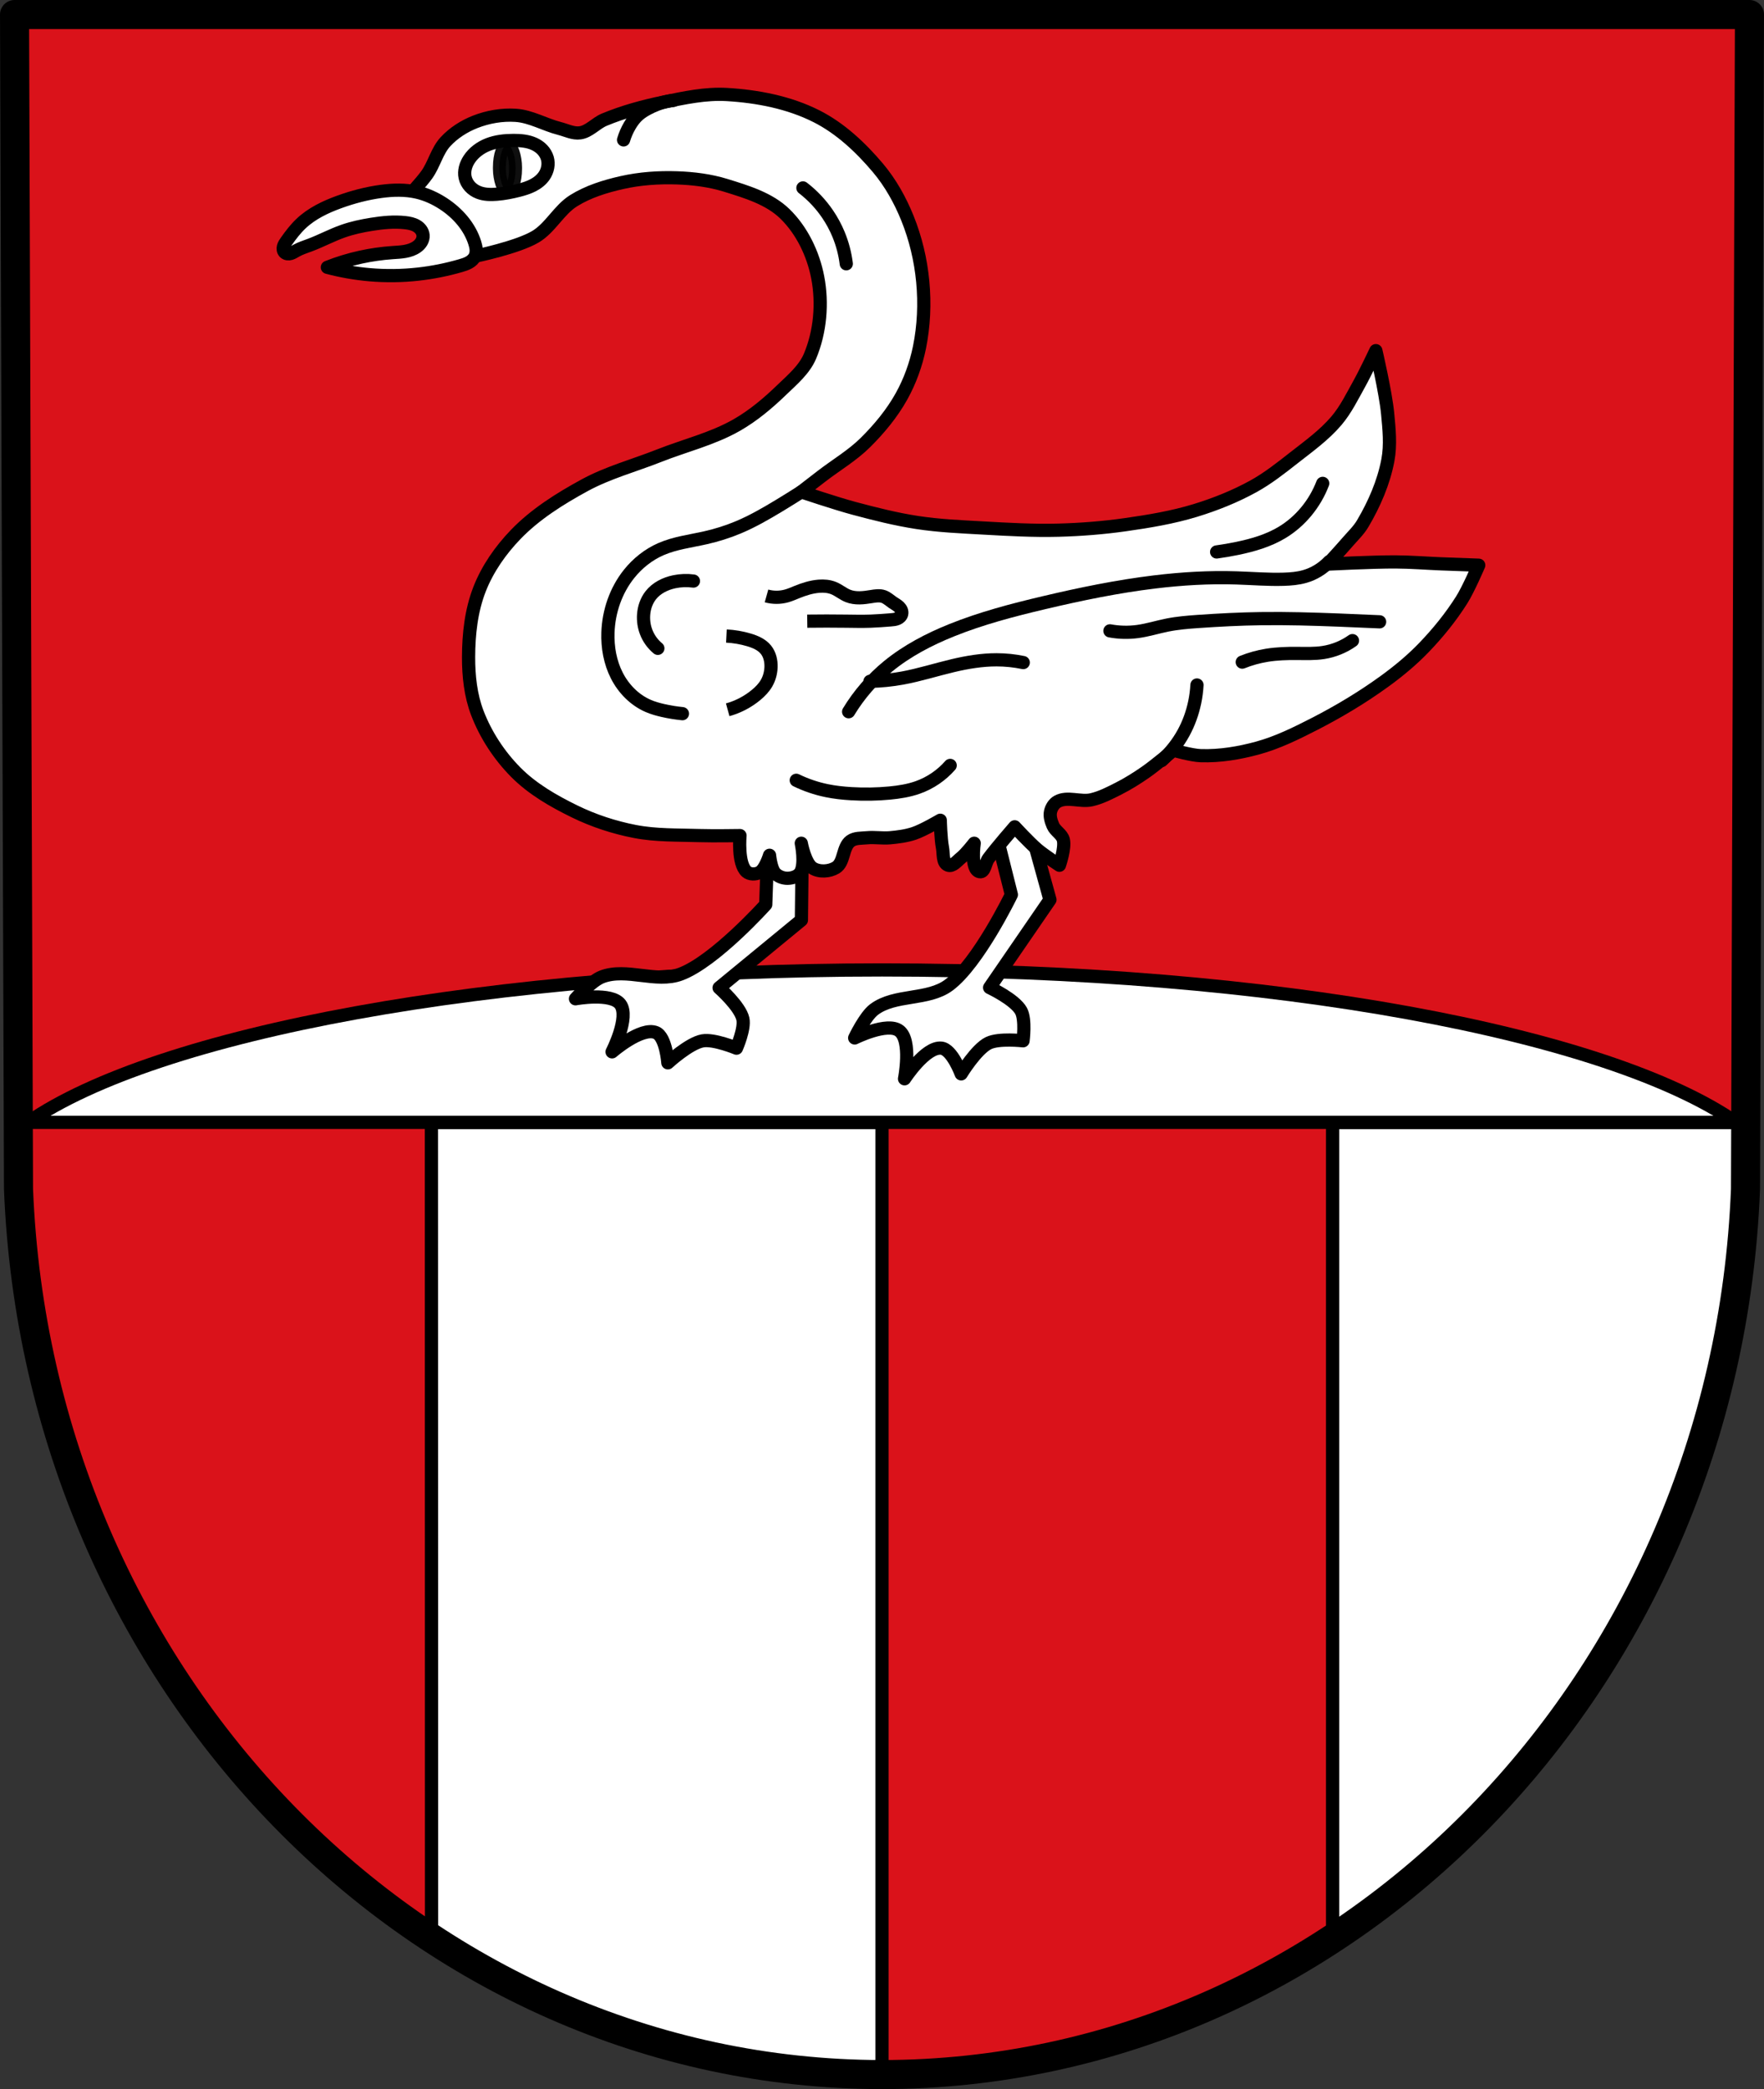<?xml version="1.0" encoding="UTF-8" standalone="no"?>
<!-- Created with Inkscape (http://www.inkscape.org/) -->

<svg
   xmlns:dc="http://purl.org/dc/elements/1.1/"
   xmlns:cc="http://creativecommons.org/ns#"
   xmlns:rdf="http://www.w3.org/1999/02/22-rdf-syntax-ns#"
   xmlns:svg="http://www.w3.org/2000/svg"
   xmlns="http://www.w3.org/2000/svg"
   xmlns:sodipodi="http://sodipodi.sourceforge.net/DTD/sodipodi-0.dtd"
   xmlns:inkscape="http://www.inkscape.org/namespaces/inkscape"
   width="667.637"
   height="790.525"
   id="svg2"
   version="1.1"
   inkscape:version="0.92.5 (2060ec1f9f, 2020-04-08)"
   sodipodi:docname="Wappen_von_Ammerthal.svg">
  <rect width="100%" height="100%" fill="#333333" stroke="none"/>
  <defs
     id="defs4">
    <inkscape:path-effect
       effect="spiro"
       id="path-effect2385"
       is_visible="true" />
    <inkscape:path-effect
       effect="spiro"
       id="path-effect2372"
       is_visible="true" />
    <inkscape:path-effect
       effect="spiro"
       id="path-effect2349"
       is_visible="true" />
    <inkscape:path-effect
       effect="spiro"
       id="path-effect2345"
       is_visible="true" />
    <inkscape:path-effect
       effect="spiro"
       id="path-effect2341"
       is_visible="true" />
    <inkscape:path-effect
       effect="spiro"
       id="path-effect2337"
       is_visible="true" />
    <inkscape:path-effect
       effect="spiro"
       id="path-effect2333"
       is_visible="true" />
    <inkscape:path-effect
       effect="spiro"
       id="path-effect2329"
       is_visible="true" />
    <inkscape:path-effect
       effect="spiro"
       id="path-effect2325"
       is_visible="true" />
    <inkscape:path-effect
       effect="spiro"
       id="path-effect2312"
       is_visible="true" />
    <inkscape:path-effect
       effect="spiro"
       id="path-effect2299"
       is_visible="true" />
    <inkscape:path-effect
       effect="spiro"
       id="path-effect2286"
       is_visible="true" />
    <inkscape:path-effect
       effect="spiro"
       id="path-effect2269"
       is_visible="true" />
    <inkscape:path-effect
       effect="spiro"
       id="path-effect2256"
       is_visible="true" />
    <inkscape:path-effect
       effect="spiro"
       id="path-effect2235"
       is_visible="true" />
    <inkscape:path-effect
       is_visible="true"
       id="path-effect3875"
       effect="spiro" />
    <inkscape:path-effect
       is_visible="true"
       id="path-effect3875-7"
       effect="spiro" />
    <inkscape:path-effect
       is_visible="true"
       id="path-effect3904"
       effect="spiro" />
  </defs>
  <sodipodi:namedview
     id="base"
     pagecolor="#ffffff"
     bordercolor="#666666"
     borderopacity="1.0"
     inkscape:pageopacity="0.0"
     inkscape:pageshadow="2"
     inkscape:zoom="1.003131"
     inkscape:cx="361.23266"
     inkscape:cy="395.26241"
     inkscape:document-units="px"
     inkscape:current-layer="layer1"
     showgrid="false"
     inkscape:window-width="1920"
     inkscape:window-height="1046"
     inkscape:window-x="-11"
     inkscape:window-y="-11"
     inkscape:window-maximized="1"
     fit-margin-top="0"
     fit-margin-left="0"
     fit-margin-right="0"
     fit-margin-bottom="0"
     inkscape:snap-midpoints="true"
     inkscape:snap-smooth-nodes="true"
     inkscape:object-paths="true"
     inkscape:snap-nodes="false" />
  <g
     inkscape:label="Ebene 1"
     inkscape:groupmode="layer"
     id="layer1"
     transform="translate(1467.438,-257.076)">
    <path
       style="fill:#da121a;fill-opacity:1;fill-rule:evenodd;stroke:none;stroke-width:11;stroke-linecap:round;stroke-linejoin:round;stroke-miterlimit:4;stroke-dasharray:none;stroke-opacity:1"
       inkscape:connector-curvature="0"
       d="m -805.301,262.576 -1.501,444.421 c -7.308,186.942 -151.705,334.999 -326.817,335.104 -174.955,-0.229 -319.406,-148.339 -326.817,-335.104 l -1.501,-444.421 h 328.311 z"
       id="path10563-0-6-2-5-2"
       sodipodi:nodetypes="ccccccc" />
    <path
       id="path3885"
       style="opacity:1;fill:#ffffff;fill-opacity:1;fill-rule:nonzero;stroke:#000000;stroke-width:5;stroke-linecap:round;stroke-linejoin:round;stroke-miterlimit:4;stroke-dasharray:none;stroke-dashoffset:0;stroke-opacity:1"
       d="m -1133.603,624.098 c -148.283,0 -274.692,24.006 -323.272,57.684 h 646.512 c -48.582,-33.676 -174.96,-57.684 -323.24,-57.684 z"
       inkscape:connector-curvature="0" />
    <path
       style="fill:#ffffff;fill-opacity:1;stroke:#000000;stroke-width:5;stroke-linecap:round;stroke-linejoin:round;stroke-miterlimit:4;stroke-dasharray:none;stroke-opacity:1"
       d="m -1089.459,576.473 4.803,19.151 c 0,0 -12.533,25.915 -23.642,34.2 -7.96,5.936 -20.375,3.287 -28.317,9.248 -3.474,2.608 -7.343,10.765 -7.343,10.765 0,0 12.343,-6.158 16.874,-2.705 4.843,3.691 1.995,18.159 1.995,18.159 0,0 7.942,-12.258 13.951,-11.59 4.068,0.452 7.49,9.729 7.49,9.729 0,0 5.681,-9.344 10.337,-11.628 3.922,-1.924 13.074,-0.889 13.074,-0.889 0,0 1.069,-7.997 -0.742,-11.315 -2.366,-4.335 -11.91,-8.814 -11.91,-8.814 l 22.836,-33.247 -8.206,-29.698 -14.596,0.607 z"
       id="path3948-9"
       inkscape:connector-curvature="0"
       sodipodi:nodetypes="ccaacacacacaccccc"
       inkscape:transform-center-x="-13.712325"
       inkscape:transform-center-y="-50.82363" />
    <path
       style="fill:#ffffff;fill-opacity:1;stroke:#000000;stroke-width:5;stroke-linecap:round;stroke-linejoin:round;stroke-miterlimit:4;stroke-dasharray:none;stroke-opacity:1"
       d="m -1176.932,579.628 -0.692,19.732 c 0,0 -19.223,21.427 -32.194,26.309 -9.293,3.498 -20.488,-2.488 -29.77,1.038 -4.06,1.543 -10.039,8.308 -10.039,8.308 0,0 13.566,-2.496 16.962,2.077 3.631,4.889 -3.116,18.001 -3.116,18.001 0,0 11.028,-9.577 16.616,-7.27 3.783,1.562 4.5,11.424 4.5,11.424 0,0 8.048,-7.404 13.154,-8.308 4.301,-0.761 12.808,2.769 12.808,2.769 0,0 3.243,-7.388 2.423,-11.077 -1.072,-4.821 -9,-11.77 -9,-11.77 l 31.155,-25.617 0.346,-30.809 -14.193,-3.462 z"
       id="path3948"
       inkscape:connector-curvature="0"
       sodipodi:nodetypes="ccaacacacacaccccc" />
    <path
       id="path3912"
       style="fill:#ffffff;fill-opacity:1;stroke:#000000;stroke-width:5;stroke-linecap:round;stroke-linejoin:round;stroke-miterlimit:4;stroke-dasharray:none;stroke-opacity:1"
       d="m -1313.703,332.191 c 0,0 5.558,-5.832 7.87,-9.113 2.743,-3.892 3.799,-8.94 7.042,-12.427 3.051,-3.281 7.014,-5.817 11.184,-7.456 4.817,-1.893 10.162,-2.823 15.326,-2.485 5.754,0.377 10.981,3.547 16.569,4.971 2.598,0.662 5.218,2.047 7.87,1.657 3.423,-0.503 5.917,-3.643 9.113,-4.971 7.181,-2.983 14.753,-5.051 22.368,-6.627 7.899,-1.635 15.972,-3.376 24.025,-2.9 11.627,0.688 23.563,2.986 33.954,8.246 9.016,4.564 16.688,11.786 23.208,19.506 4.752,5.627 8.426,12.225 11.184,19.054 3.085,7.639 5.03,15.822 5.799,24.025 0.774,8.259 0.411,16.725 -1.243,24.853 -1.31,6.439 -3.595,12.766 -6.788,18.509 -3.604,6.481 -8.435,12.308 -13.702,17.528 -4.945,4.901 -11.051,8.471 -16.569,12.717 -2.561,1.971 -7.676,5.922 -7.676,5.922 0,0 13.175,4.417 19.883,6.213 7.928,2.123 15.912,4.144 24.025,5.385 8.217,1.257 16.553,1.605 24.853,2.071 9.516,0.534 19.053,1.08 28.581,0.828 8.448,-0.223 16.901,-0.883 25.267,-2.071 8.928,-1.268 17.887,-2.747 26.51,-5.385 7.577,-2.318 15.012,-5.293 21.954,-9.113 5.471,-3.01 10.412,-6.918 15.326,-10.77 5.623,-4.407 11.533,-8.636 16.154,-14.083 3.57,-4.208 6.012,-9.264 8.699,-14.083 2.255,-4.045 6.213,-12.427 6.213,-12.427 0,0 3.691,15.764 4.459,23.798 0.559,5.848 1.183,11.85 0.097,17.623 -1.593,8.466 -5.148,16.606 -9.527,24.025 -1.546,2.619 -3.815,4.737 -5.799,7.042 -2.424,2.815 -7.456,8.284 -7.456,8.284 0,0 17.117,-0.87 25.682,-0.828 5.806,0.028 11.601,0.504 17.403,0.732 4.692,0.184 14.078,0.511 14.078,0.511 0,0 -3.85,9.024 -6.46,13.152 -4.107,6.498 -9.002,12.529 -14.336,18.064 -4.514,4.685 -9.561,8.871 -14.827,12.691 -8.376,6.077 -17.302,11.433 -26.51,16.154 -6.937,3.557 -14.02,7.056 -21.539,9.113 -6.988,1.912 -14.298,3.13 -21.539,2.9 -3.518,-0.112 -10.355,-2.071 -10.355,-2.071 0,0 -6.83,5.742 -10.488,8.284 -3.275,2.276 -6.666,4.41 -10.223,6.213 -3.315,1.681 -6.678,3.442 -10.303,4.266 -4.197,0.954 -9.147,-1.414 -12.893,0.705 -1.344,0.76 -2.279,2.323 -2.6,3.833 -0.372,1.749 0.239,3.636 0.943,5.279 0.869,2.029 3.389,3.197 3.913,5.341 0.77,3.15 -1.481,9.614 -1.481,9.614 0,0 -5.744,-3.754 -8.355,-5.966 -3.085,-2.613 -8.575,-8.575 -8.575,-8.575 0,0 -6.839,7.842 -9.941,12.012 -1.189,1.598 -1.362,5.364 -3.314,4.971 -3.583,-0.723 -2.071,-10.77 -2.071,-10.77 0,0 -3.049,3.973 -4.989,5.517 -1.479,1.178 -3.196,3.467 -4.952,2.767 -2.15,-0.857 -1.631,-4.355 -2.071,-6.627 -0.659,-3.4 -0.828,-10.355 -0.828,-10.355 0,0 -6.426,3.799 -9.941,4.971 -2.929,0.976 -6.038,1.38 -9.113,1.657 -2.888,0.26 -5.813,-0.286 -8.699,0 -2.102,0.208 -4.509,-0.005 -6.213,1.243 -3.095,2.266 -2.279,8.089 -5.561,10.074 -2.494,1.508 -6.272,1.732 -8.742,0.185 -2.933,-1.836 -4.337,-9.431 -4.337,-9.431 0,0 1.69,8.103 -0.414,11.184 -0.983,1.439 -3.052,2.064 -4.794,2.08 -1.71,0.015 -3.591,-0.692 -4.742,-1.957 -1.583,-1.741 -2.062,-6.751 -2.062,-6.751 0,0 -1.613,5.34 -3.842,6.522 -1.433,0.76 -3.644,0.769 -4.856,-0.309 -3.459,-3.079 -2.485,-13.669 -2.485,-13.669 0,0 -10.22,0.162 -15.326,0 -8.176,-0.26 -16.462,0.003 -24.492,-1.56 -7.837,-1.525 -15.555,-4.049 -22.729,-7.553 -8.052,-3.933 -16.073,-8.535 -22.368,-14.912 -6.242,-6.323 -11.323,-14.069 -14.498,-22.368 -2.546,-6.657 -3.329,-13.997 -3.314,-21.125 0.019,-8.671 0.993,-17.602 4.142,-25.682 3.004,-7.707 7.929,-14.755 13.669,-20.711 7.418,-7.697 16.71,-13.523 26.096,-18.64 8.87,-4.835 18.773,-7.467 28.167,-11.184 9.799,-3.877 20.26,-6.369 29.41,-11.598 6.235,-3.563 11.817,-8.267 16.983,-13.255 4.019,-3.88 8.607,-7.69 10.77,-12.841 3.866,-9.21 4.788,-20.016 2.9,-29.824 -1.705,-8.853 -5.961,-17.741 -12.427,-24.025 -5.934,-5.767 -14.464,-8.319 -22.368,-10.77 -5.933,-1.84 -12.211,-2.625 -18.42,-2.835 -6.988,-0.236 -14.079,0.246 -20.899,1.786 -6.34,1.431 -12.742,3.409 -18.258,6.848 -5.636,3.513 -8.779,10.291 -14.498,13.669 -6.875,4.062 -22.805,7.337 -22.805,7.337 0,0 -8.559,-0.17 -11.989,-2.367 -6.744,-4.32 -14.083,-19.468 -14.083,-19.468 z"
       inkscape:connector-curvature="0"
       sodipodi:nodetypes="caaaaacaaaaaaaaaaacaaaaaaaaaacaaaacaacaaaaaacaaaaaaacacaacaaacaaaaaacaaacaacaaaaaaaaaaaaaaaaaaaacac" />
    <rect
       style="opacity:0.94;fill:#000000;fill-opacity:1;fill-rule:nonzero;stroke:#000000;stroke-width:4.896;stroke-linecap:round;stroke-linejoin:miter;stroke-miterlimit:4;stroke-dasharray:none;stroke-dashoffset:0;stroke-opacity:1"
       id="rect3942"
       width="6.119"
       height="17.379"
       x="-1278.427"
       y="311.968"
       rx="5.935"
       ry="8.39" />
    <path
       style="fill:#ffffff;fill-opacity:1;stroke:#000000;stroke-width:5;stroke-linecap:round;stroke-linejoin:round;stroke-miterlimit:4;stroke-dasharray:none;stroke-opacity:1"
       d="M 163.277 424.791 L 163.334 733.439 C 213.089 766.095 271.515 784.944 333.818 785.025 L 333.818 424.791 L 329.535 424.791 L 163.277 424.791 z M 504.361 424.791 L 504.361 733.562 C 594.363 674.556 655.93 570.309 660.637 449.922 L 660.721 424.791 L 504.361 424.791 z "
       transform="translate(-1467.438,257.076)"
       id="path3065" />
    <path
       style="fill:none;fill-rule:evenodd;stroke:#000000;stroke-width:11;stroke-linecap:round;stroke-linejoin:round;stroke-miterlimit:4;stroke-dasharray:none;stroke-opacity:1"
       inkscape:connector-curvature="0"
       d="m -805.301,262.576 -1.501,444.421 c -7.308,186.942 -151.705,334.999 -326.817,335.104 -174.955,-0.229 -319.406,-148.339 -326.817,-335.104 l -1.501,-444.421 h 328.311 z"
       id="path10563-0-6-2-5"
       sodipodi:nodetypes="ccccccc" />
    <path
       style="fill:none;stroke:#000000;stroke-width:5;stroke-linecap:round;stroke-linejoin:round;stroke-miterlimit:4;stroke-dasharray:none;stroke-opacity:1"
       d="m -1218.456,502.405 c -1.958,-1.62 -3.491,-3.749 -4.406,-6.119 -0.809,-2.094 -1.136,-4.37 -0.979,-6.609 0.185,-2.639 1.062,-5.26 2.693,-7.343 2.161,-2.761 5.504,-4.413 8.937,-5.128 2.369,-0.494 4.821,-0.581 7.219,-0.257"
       id="path2233"
       inkscape:connector-curvature="0"
       inkscape:path-effect="#path-effect2235"
       inkscape:original-d="m -1218.4558,502.40528 c -1.4677,-2.04082 -3.4608,-3.79043 -4.4061,-6.11946 -0.8375,-2.06356 -1.2063,-4.39359 -0.9791,-6.60902 0.266,-2.59355 1.0117,-5.3504 2.6926,-7.34336 2.2143,-2.6254 5.6343,-4.18457 8.9367,-5.12801 2.3151,-0.6614 4.8135,-0.17241 7.2187,-0.25711"
       sodipodi:nodetypes="caaaac" />
    <path
       style="fill:none;stroke:#000000;stroke-width:5;stroke-linecap:butt;stroke-linejoin:miter;stroke-opacity:1;stroke-miterlimit:4;stroke-dasharray:none"
       d="m -1192.02,525.659 c 3.934,-1.089 7.631,-3.021 10.77,-5.63 1.519,-1.262 2.922,-2.699 3.917,-4.406 1.077,-1.849 1.643,-3.981 1.713,-6.119 0.077,-2.346 -0.477,-4.787 -1.958,-6.609 -1.569,-1.93 -3.981,-2.961 -6.364,-3.672 -2.783,-0.83 -5.666,-1.325 -8.567,-1.469"
       id="path2254"
       inkscape:connector-curvature="0"
       inkscape:path-effect="#path-effect2256"
       inkscape:original-d="m -1192.0198,525.65924 c 3.5911,-1.87763 7.1812,-3.75427 10.7703,-5.6299 3.5891,-1.87563 2.612,-2.93835 3.9165,-4.40602 1.3045,-1.46767 1.1433,-4.08064 1.7134,-6.11946 0.5701,-2.03882 -1.3045,-4.40702 -1.9582,-6.60903 -0.6537,-2.20201 -4.2419,-2.44878 -6.3643,-3.67167 -2.1224,-1.22289 -5.7105,-0.98011 -8.5672,-1.46867" />
    <path
       style="fill:none;stroke:#000000;stroke-width:5;stroke-linecap:butt;stroke-linejoin:miter;stroke-opacity:1;stroke-miterlimit:4;stroke-dasharray:none"
       d="m -1177.333,482.578 c 2.467,0.687 5.121,0.687 7.588,0 1.344,-0.374 2.623,-0.945 3.917,-1.469 2.67,-1.082 5.45,-1.977 8.322,-2.203 1.904,-0.15 3.864,0.006 5.63,0.734 1.893,0.781 3.482,2.182 5.385,2.937 1.383,0.549 2.889,0.736 4.377,0.718 1.488,-0.018 2.966,-0.236 4.435,-0.473 0.774,-0.125 1.549,-0.256 2.332,-0.29 0.783,-0.034 1.579,0.032 2.319,0.29 1.287,0.449 2.301,1.434 3.427,2.203 0.825,0.563 1.731,1.023 2.446,1.72 0.358,0.348 0.664,0.756 0.852,1.219 0.188,0.463 0.251,0.983 0.129,1.467 -0.103,0.408 -0.333,0.778 -0.633,1.074 -0.3,0.295 -0.666,0.518 -1.056,0.677 -0.779,0.319 -1.634,0.387 -2.473,0.452 -2.527,0.197 -5.055,0.401 -7.588,0.49 -3.099,0.108 -6.201,0.041 -9.302,0 -4.895,-0.065 -9.791,-0.065 -14.687,0"
       id="path2267"
       inkscape:connector-curvature="0"
       inkscape:path-effect="#path-effect2269"
       inkscape:original-d="m -1177.333,482.57822 c 2.5304,-10e-4 5.0597,-10e-4 7.5881,0 2.5284,0.001 2.612,-0.98011 3.9165,-1.46867 1.3045,-0.48856 5.5493,-1.46967 8.3224,-2.203 2.7731,-0.73333 3.7543,0.48855 5.6299,0.73433 1.8756,0.24578 3.5911,1.95723 5.3852,2.93734 1.7941,0.98011 5.8757,0.16219 8.812,0.24478 2.9363,0.0826 3.1015,-10e-4 4.6508,0 1.5493,0.001 2.2856,1.46767 3.4269,2.20301 1.1413,0.73534 2.2856,2.93634 3.4269,4.40601 1.1413,1.46967 -2.7732,1.46767 -4.1613,2.20301 -1.3881,0.73534 -5.0577,0.32537 -7.5881,0.48955 -2.5304,0.16418 -6.2001,-10e-4 -9.3016,0 -3.1015,0.001 -9.7901,-10e-4 -14.6867,0" />
    <path
       style="fill:none;stroke:#000000;stroke-width:5;stroke-linecap:round;stroke-linejoin:round;stroke-opacity:1;stroke-miterlimit:4;stroke-dasharray:none"
       d="m -1163.545,328.188 c 3.629,2.791 6.806,6.167 9.373,9.958 1.619,2.392 2.996,4.947 4.101,7.615 1.472,3.555 2.461,7.311 2.929,11.13"
       id="path2284"
       inkscape:connector-curvature="0"
       inkscape:path-effect="#path-effect2286"
       inkscape:original-d="m -1163.5447,328.18817 c 3.1252,3.31849 6.2495,6.63799 9.3727,9.95848 3.1232,3.32049 2.7347,5.07587 4.1006,7.61531 1.3659,2.53944 1.9536,7.41903 2.9289,11.13005" />
    <path
       style="fill:none;stroke:#000000;stroke-width:5;stroke-linecap:round;stroke-linejoin:round;stroke-opacity:1;stroke-miterlimit:4;stroke-dasharray:none"
       d="m -1231.429,310.009 c 0.557,-1.862 1.336,-3.657 2.314,-5.336 0.885,-1.518 1.941,-2.952 3.258,-4.116 1.112,-0.983 2.393,-1.759 3.707,-2.449 2.106,-1.104 4.327,-2.004 6.643,-2.545 0.963,-0.225 1.941,-0.388 2.925,-0.486"
       id="path2297"
       inkscape:connector-curvature="0"
       inkscape:path-effect="#path-effect2299"
       inkscape:original-d="m -1231.4291,310.00935 c 15.9214,-14.44413 1.5438,-3.55822 2.3143,-5.33583 0.7704,-1.77761 2.173,-2.74471 3.258,-4.11556 1.085,-1.37085 2.4725,-1.63353 3.7073,-2.44879 1.2348,-0.81527 4.4295,-1.69763 6.6428,-2.54495 2.2133,-0.84732 1.9513,-0.32524 2.9255,-0.48636" />
    <path
       style="fill:none;stroke:#000000;stroke-width:5;stroke-linecap:round;stroke-linejoin:round;stroke-miterlimit:4;stroke-dasharray:none;stroke-opacity:1"
       d="m -1164.17,443.201 c -2.799,1.787 -5.619,3.539 -8.461,5.258 -4.978,3.01 -10.037,5.924 -15.402,8.173 -3.976,1.667 -8.105,2.962 -12.309,3.916 -5.707,1.296 -11.618,1.987 -16.979,4.335 -4.697,2.057 -8.819,5.349 -12.023,9.352 -4.995,6.243 -7.727,14.188 -8,22.179 -0.192,5.605 0.816,11.307 3.367,16.303 2.551,4.995 6.704,9.243 11.849,11.474 1.815,0.787 3.729,1.32 5.659,1.756 2.411,0.544 4.855,0.939 7.315,1.182"
       id="path2310"
       inkscape:connector-curvature="0"
       inkscape:path-effect="#path-effect2312"
       inkscape:original-d="m -1164.1701,443.20115 c -3.0739,1.62426 -5.5824,3.60225 -8.4608,5.25768 -5.0383,2.89769 -10.0444,5.92056 -15.4024,8.17293 -3.9692,1.66855 -8.1698,2.73063 -12.3089,3.91639 -5.6152,1.60861 -11.7332,1.76489 -16.9786,4.3346 -4.5596,2.23371 -9.04,5.24347 -12.0228,9.35225 -4.617,6.35991 -8.6082,14.34306 -7.9999,22.17857 0.8172,10.52551 7.0421,21.09561 15.216,27.777 1.5291,1.24988 3.7359,1.30461 5.6586,1.75583 2.4045,0.56429 4.8774,0.78668 7.3146,1.18152"
       sodipodi:nodetypes="caaaaaaaac" />
    <path
       style="fill:none;stroke:#000000;stroke-width:5;stroke-linecap:round;stroke-linejoin:round;stroke-opacity:1;stroke-miterlimit:4;stroke-dasharray:none"
       d="m -1166.073,552.34 c 3.652,1.778 7.527,3.097 11.505,3.916 3.075,0.634 6.205,0.969 9.339,1.154 4.851,0.286 9.724,0.214 14.561,-0.251 3.601,-0.346 7.205,-0.916 10.614,-2.127 4.7,-1.67 8.958,-4.566 12.239,-8.322"
       id="path2323"
       inkscape:connector-curvature="0"
       inkscape:path-effect="#path-effect2325"
       inkscape:original-d="m -1166.0732,552.3401 c 2.9002,1.02677 7.5562,3.01057 11.5046,3.91646 3.0573,0.70144 6.2068,0.98823 9.3392,1.15396 4.8475,0.25648 9.7344,0.27011 14.5607,-0.25074 3.5875,-0.38716 7.2868,-0.73035 10.6138,-2.12711 4.5489,-1.90975 8.1603,-5.54931 12.239,-8.32247"
       sodipodi:nodetypes="caaaac" />
    <path
       style="fill:none;stroke:#000000;stroke-width:5;stroke-linecap:round;stroke-linejoin:round;stroke-miterlimit:4;stroke-dasharray:none;stroke-opacity:1"
       d="m -1027.762,544.873 c 3.352,-3.024 6.184,-6.624 8.336,-10.593 1.938,-3.575 3.323,-7.443 4.154,-11.424 0.452,-2.167 0.742,-4.367 0.865,-6.577"
       id="path2327"
       inkscape:connector-curvature="0"
       inkscape:path-effect="#path-effect2329"
       inkscape:original-d="m -1027.7616,544.87274 c 2.2511,-2.88574 6.1516,-6.66639 8.3363,-10.5927 1.9701,-3.54061 3.1917,-7.48771 4.154,-11.42358 0.5252,-2.14803 0.5779,-4.38581 0.8654,-6.57721"
       sodipodi:nodetypes="caac" />
    <path
       style="fill:none;stroke:#000000;stroke-width:5;stroke-linecap:round;stroke-linejoin:round;stroke-opacity:1;stroke-miterlimit:4;stroke-dasharray:none"
       d="m -955.557,499.49 c -3.274,2.336 -7.102,3.891 -11.077,4.5 -3.257,0.499 -6.571,0.371 -9.866,0.346 -3.819,-0.029 -7.653,0.084 -11.424,0.692 -3.199,0.516 -6.34,1.389 -9.347,2.596"
       id="path2331"
       inkscape:connector-curvature="0"
       inkscape:path-effect="#path-effect2333"
       inkscape:original-d="m -955.55714,499.49005 c -3.69147,1.49907 -7.17983,3.66751 -11.07741,4.5002 -3.21801,0.6875 -6.57896,0.18893 -9.86583,0.34617 -3.81049,0.18229 -7.661,0.063 -11.42357,0.69233 -3.18918,0.53347 -6.23005,1.72985 -9.34658,2.59627"
       sodipodi:nodetypes="caaac" />
    <path
       style="fill:none;stroke:#000000;stroke-width:5;stroke-linecap:round;stroke-linejoin:round;stroke-opacity:1;stroke-miterlimit:4;stroke-dasharray:none"
       d="m -1146.246,526.394 c 3.953,-6.517 9.023,-12.355 14.922,-17.182 7.152,-5.853 15.447,-10.178 24.018,-13.632 11.303,-4.555 23.137,-7.648 34.998,-10.446 13.836,-3.264 27.782,-6.146 41.895,-7.853 10.245,-1.239 20.578,-1.856 30.893,-1.528 5.984,0.19 11.966,0.699 17.951,0.514 2.659,-0.082 5.333,-0.305 7.892,-1.031 3.529,-1.001 6.778,-2.968 9.302,-5.63"
       id="path2335"
       inkscape:connector-curvature="0"
       inkscape:path-effect="#path-effect2337"
       inkscape:original-d="m -1146.2462,526.39358 c 4.9421,-5.70179 9.0517,-12.3773 14.9216,-17.18222 7.1234,-5.83108 15.5505,-10.02048 24.0182,-13.63198 11.1987,-4.77627 23.166,-7.57964 34.9984,-10.44607 13.8088,-3.34521 27.7845,-6.18928 41.895,-7.85287 10.2392,-1.20718 20.5831,-1.42066 30.89273,-1.52794 5.98567,-0.0623 11.97232,0.81683 17.95064,0.51368 2.64974,-0.13436 5.38852,-0.15377 7.89233,-1.03132 3.42024,-1.19875 6.20206,-3.75427 9.30159,-5.6299"
       sodipodi:nodetypes="caaaaaaac" />
    <path
       style="fill:none;stroke:#000000;stroke-width:5;stroke-linecap:round;stroke-linejoin:round;stroke-opacity:1;stroke-miterlimit:4;stroke-dasharray:none"
       d="m -945.283,492.369 c -5.119,-0.238 -10.238,-0.455 -15.358,-0.652 -9.854,-0.379 -19.714,-0.682 -29.574,-0.541 -7.856,0.112 -15.706,0.506 -23.543,1.052 -3.957,0.275 -7.921,0.591 -11.811,1.365 -3.769,0.75 -7.453,1.927 -11.26,2.448 -3.492,0.478 -7.06,0.395 -10.525,-0.245"
       id="path2339"
       inkscape:connector-curvature="0"
       inkscape:path-effect="#path-effect2341"
       inkscape:original-d="m -945.28299,492.36936 c -5.06319,-0.21603 -10.23673,-0.49612 -15.35847,-0.65161 -9.85519,-0.2992 -19.71536,-0.67113 -29.57423,-0.54123 -7.85495,0.10349 -15.71281,0.42529 -23.54341,1.05188 -3.9506,0.31612 -7.9015,0.71563 -11.8112,1.36486 -3.7891,0.62919 -7.4364,2.08189 -11.2599,2.44778 -3.4935,0.3343 -7.0159,-0.16419 -10.5254,-0.24478"
       sodipodi:nodetypes="caaaaac" />
    <path
       style="fill:none;stroke:#000000;stroke-width:5;stroke-linecap:round;stroke-linejoin:round;stroke-opacity:1;stroke-miterlimit:4;stroke-dasharray:none"
       d="m -1080.156,507.79 c -3.317,-0.688 -6.705,-1.037 -10.093,-1.041 -5.568,-0.006 -11.101,0.918 -16.519,2.2 -6.402,1.515 -12.69,3.533 -19.162,4.716 -4.038,0.738 -8.135,1.148 -12.239,1.224"
       id="path2343"
       inkscape:connector-curvature="0"
       inkscape:path-effect="#path-effect2345"
       inkscape:original-d="m -1080.156,507.79041 c -3.3079,-0.34929 -6.7113,-1.09121 -10.0931,-1.0411 -5.5543,0.0823 -11.0605,1.16831 -16.5187,2.20025 -6.4633,1.22197 -12.6793,3.59957 -19.1617,4.71554 -4.0406,0.6956 -8.1583,0.81492 -12.239,1.22388"
       sodipodi:nodetypes="caaac" />
    <path
       style="fill:none;stroke:#000000;stroke-width:5;stroke-linecap:round;stroke-linejoin:round;stroke-opacity:1;stroke-miterlimit:4;stroke-dasharray:none"
       d="m -966.823,439.987 c -1.474,3.844 -3.577,7.445 -6.2,10.617 -2.579,3.119 -5.665,5.825 -9.129,7.92 -5.181,3.133 -11.095,4.845 -17.024,6.07 -2.581,0.533 -5.18,0.98 -7.79,1.34"
       id="path2347"
       inkscape:connector-curvature="0"
       inkscape:path-effect="#path-effect2349"
       inkscape:original-d="m -966.8235,439.98676 c -2.06563,3.53802 -3.58367,7.46253 -6.19989,10.61705 -2.5717,3.10085 -5.65033,5.8881 -9.12917,7.9195 -5.20265,3.03798 -11.19674,4.54159 -17.02443,6.06963 -2.54871,0.66829 -5.19251,0.89256 -7.79021,1.34034"
       sodipodi:nodetypes="caaac" />
    <path
       style="fill:none;stroke:#000000;stroke-width:5;stroke-linecap:round;stroke-linejoin:round;stroke-opacity:1;stroke-miterlimit:4;stroke-dasharray:none"
       d="m -1279.406,330.571 c 2.811,-0.232 5.591,-0.765 8.322,-1.469 1.827,-0.471 3.646,-1.024 5.325,-1.885 1.679,-0.861 3.222,-2.049 4.287,-3.607 1.318,-1.927 1.832,-4.432 1.182,-6.673 -0.35,-1.207 -1.02,-2.313 -1.887,-3.223 -0.866,-0.911 -1.925,-1.629 -3.067,-2.154 -2.432,-1.117 -5.174,-1.344 -7.85,-1.338 -3.267,0.008 -6.579,0.353 -9.621,1.545 -2.864,1.123 -5.464,3.029 -7.149,5.604 -0.656,1.003 -1.172,2.105 -1.457,3.27 -0.285,1.165 -0.335,2.394 -0.079,3.565 0.281,1.291 0.932,2.493 1.825,3.467 0.893,0.974 2.023,1.721 3.253,2.205 2.175,0.857 4.587,0.884 6.916,0.693 z"
       id="path2370"
       inkscape:connector-curvature="0"
       inkscape:path-effect="#path-effect2372"
       inkscape:original-d="m -1279.4057,330.57074 c 2.8151,-0.10544 5.6732,-0.51104 8.3225,-1.46867 3.4703,-1.2544 7.4876,-2.47421 9.6121,-5.49132 1.3006,-1.84711 1.8159,-4.50524 1.1816,-6.67345 -0.6843,-2.3391 -2.8124,-4.21402 -4.954,-5.37723 -2.3325,-1.26687 -5.1955,-1.32502 -7.8498,-1.33764 -3.2481,-0.0154 -6.6448,0.24461 -9.621,1.54547 -2.7743,1.21261 -5.5313,3.04426 -7.1487,5.60381 -1.2474,1.97403 -2.1247,4.57488 -1.5368,6.8348 0.6389,2.45579 2.8155,4.52206 5.0777,5.67172 2.0656,1.04974 4.601,0.77924 6.9164,0.69251 z"
       sodipodi:nodetypes="aaaaaaaaaaa" />
    <path
       style="fill:#ffffff;stroke:#000000;stroke-width:5;stroke-linecap:round;stroke-linejoin:round;stroke-miterlimit:4;stroke-dasharray:none;stroke-opacity:1"
       d="m -1323.299,329.515 c 4.57,-0.622 9.264,-0.758 13.755,0.289 3.511,0.819 6.837,2.349 9.858,4.316 5.449,3.548 10.031,8.707 11.957,14.917 0.252,0.813 0.459,1.646 0.511,2.495 0.052,0.849 -0.057,1.72 -0.413,2.493 -0.472,1.024 -1.353,1.818 -2.335,2.372 -0.982,0.554 -2.07,0.891 -3.153,1.205 -5.25,1.522 -10.63,2.601 -16.064,3.203 -6.108,0.677 -12.283,0.751 -18.405,0.219 -5.384,-0.468 -10.728,-1.404 -15.95,-2.794 4.096,-1.624 8.323,-2.914 12.627,-3.855 3.969,-0.867 8.003,-1.437 12.056,-1.719 1.588,-0.11 3.184,-0.177 4.751,-0.461 1.567,-0.284 3.118,-0.796 4.414,-1.719 0.71,-0.506 1.34,-1.136 1.777,-1.89 0.438,-0.754 0.675,-1.635 0.597,-2.503 -0.067,-0.747 -0.364,-1.465 -0.808,-2.07 -0.443,-0.605 -1.029,-1.098 -1.676,-1.476 -1.295,-0.756 -2.807,-1.046 -4.297,-1.213 -4.238,-0.473 -8.526,-0.042 -12.736,0.634 -3.659,0.587 -7.3,1.36 -10.794,2.592 -4.285,1.51 -8.306,3.693 -12.562,5.283 -1.722,0.643 -3.491,1.194 -5.096,2.09 -0.7,0.391 -1.376,0.851 -2.147,1.073 -0.385,0.111 -0.793,0.161 -1.19,0.104 -0.397,-0.056 -0.784,-0.222 -1.073,-0.5 -0.278,-0.268 -0.456,-0.632 -0.529,-1.012 -0.072,-0.38 -0.043,-0.775 0.055,-1.149 0.194,-0.748 0.645,-1.4 1.093,-2.031 1.681,-2.369 3.443,-4.701 5.55,-6.701 4.081,-3.873 9.291,-6.343 14.583,-8.255 5.066,-1.831 10.305,-3.21 15.642,-3.937 z"
       id="path2383"
       inkscape:connector-curvature="0"
       inkscape:path-effect="#path-effect2385"
       inkscape:original-d="m -1323.2991,329.5154 c 4.557,-0.5162 9.2767,-0.6981 13.7554,0.28863 3.5032,0.7718 7.0108,2.13444 9.858,4.3165 5.0581,3.87646 9.7862,8.92578 11.9575,14.9172 0.5666,1.56347 0.8759,3.51814 0.098,4.98795 -1.0215,1.93015 -3.4665,2.75259 -5.4886,3.5772 -5.0557,2.06168 -10.6334,2.63417 -16.0636,3.20285 -6.102,0.63904 -12.2895,0.71367 -18.4049,0.21875 -5.3801,-0.43542 -15.9504,-2.79375 -15.9504,-2.79375 0,0 8.3316,-2.89883 12.6275,-3.85469 3.9624,-0.88167 8.068,-0.96176 12.0561,-1.71868 3.0854,-0.58558 6.6739,-0.26867 9.1656,-2.18012 1.3208,-1.01319 2.757,-2.77292 2.3748,-4.39308 -0.634,-2.68764 -4.1281,-3.99255 -6.7812,-4.75858 -4.0838,-1.17916 -8.5287,0.0291 -12.7362,0.63354 -3.6628,0.52619 -7.2781,1.43899 -10.7943,2.59199 -4.3164,1.41541 -8.3669,3.54049 -12.5621,5.28259 -1.6956,0.70413 -3.3272,1.59848 -5.0963,2.0896 -1.4328,0.39776 -3.3546,1.72584 -4.4092,0.67751 -1.0017,-0.99582 0.044,-2.90186 0.6187,-4.19209 1.1804,-2.6493 3.3266,-4.83892 5.5504,-6.70091 4.2827,-3.58595 9.3971,-6.17915 14.5826,-8.25542 4.9914,-1.99856 10.2997,-3.33182 15.6422,-3.93699 z"
       sodipodi:nodetypes="aaaaaaaacaaaaaaaaaaaaaa" />
  </g>
</svg>
